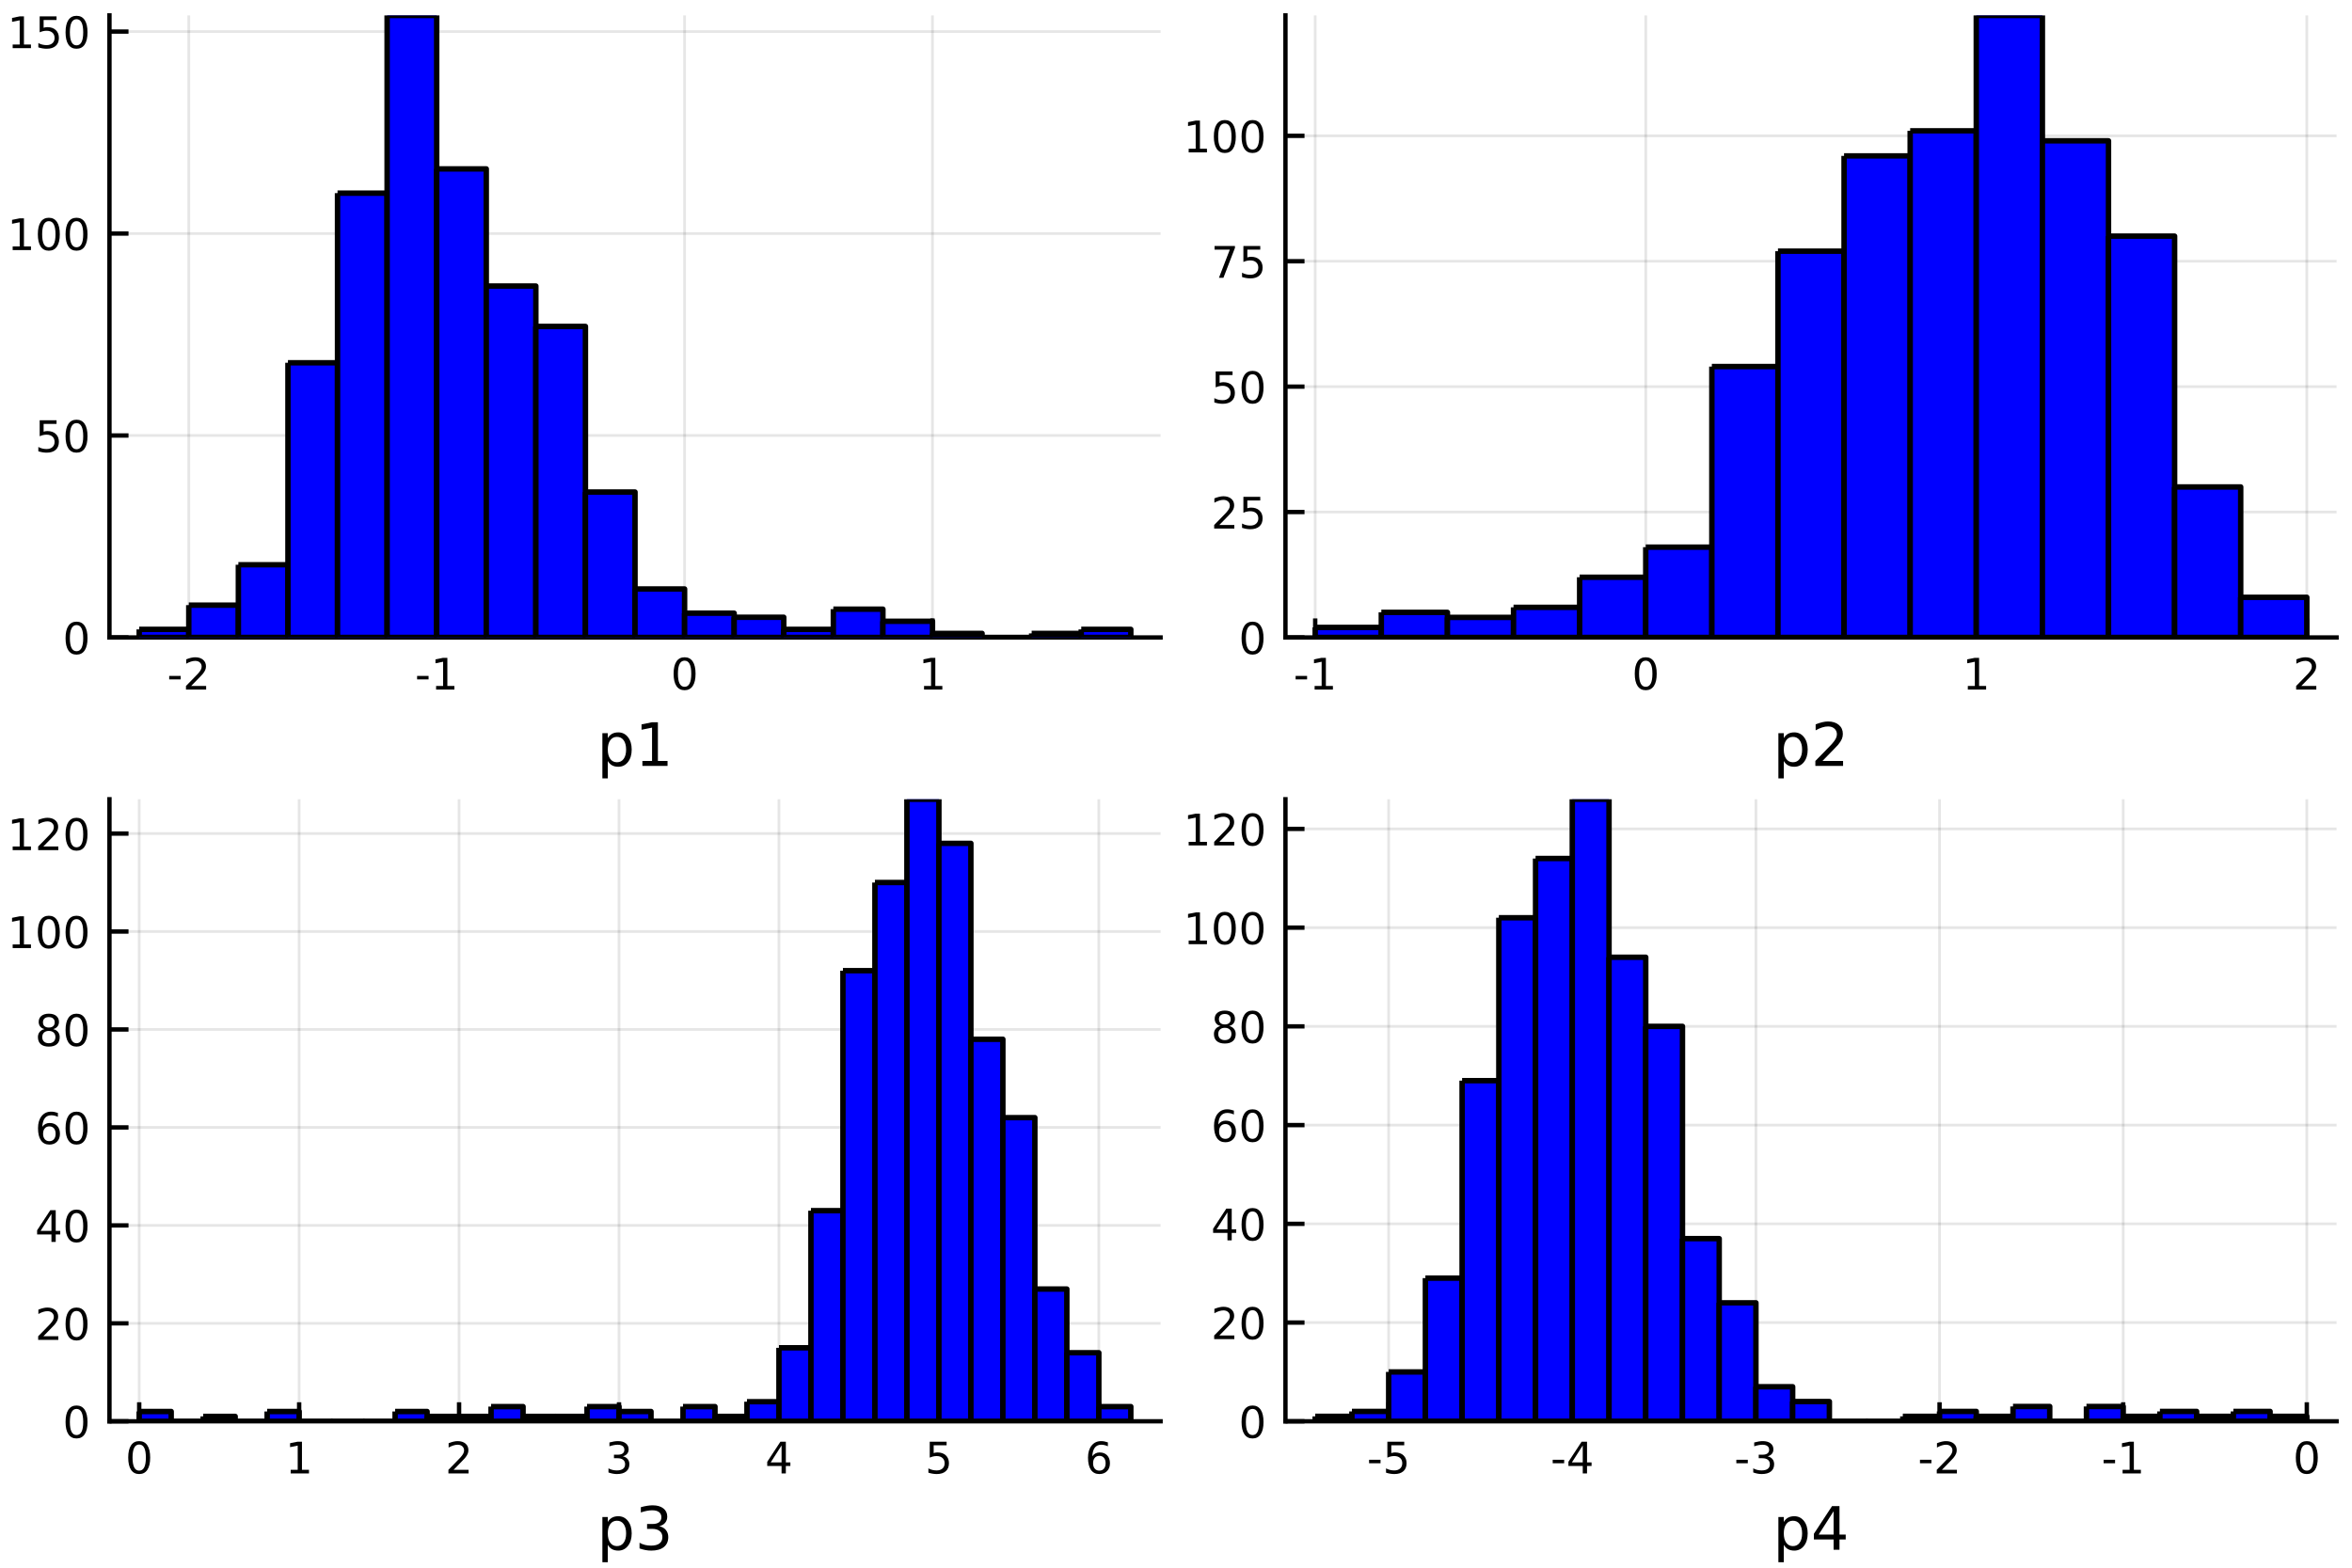 <?xml version="1.0" encoding="utf-8" standalone="no"?>
<!DOCTYPE svg PUBLIC "-//W3C//DTD SVG 1.1//EN"
  "http://www.w3.org/Graphics/SVG/1.1/DTD/svg11.dtd">
<!-- Created with matplotlib (http://matplotlib.org/) -->
<svg height="288pt" version="1.1" viewBox="0 0 432 288" width="432pt" xmlns="http://www.w3.org/2000/svg" xmlns:xlink="http://www.w3.org/1999/xlink">
 <defs>
  <style type="text/css">
*{stroke-linecap:butt;stroke-linejoin:round;}
  </style>
 </defs>
 <g id="figure_1">
  <g id="patch_1">
   <path d="M 0 288 
L 432 288 
L 432 0 
L 0 0 
z
" style="fill:#ffffff;"/>
  </g>
  <g id="axes_1">
   <g id="patch_2">
    <path d="M 20.105 117.105 
L 213.165 117.105 
L 213.165 2.835 
L 20.105 2.835 
z
" style="fill:#ffffff;"/>
   </g>
   <g id="matplotlib.axis_1">
    <g id="xtick_1">
     <g id="line2d_1">
      <path clip-path="url(#p1677f60768)" d="M 34.675 117.105 
L 34.675 2.835 
" style="fill:none;opacity:0.1;stroke:#000000;stroke-linecap:square;stroke-width:0.5;"/>
     </g>
     <g id="line2d_2">
      <defs>
       <path d="M 0 0 
L 0 -3.5 
" id="mbaf6261d30" style="stroke:#000000;stroke-width:0.8;"/>
      </defs>
      <g>
       <use style="stroke:#000000;stroke-width:0.8;" x="34.675" xlink:href="#mbaf6261d30" y="117.105"/>
      </g>
     </g>
     <g id="text_1">
      <!-- -2 -->
      <defs>
       <path d="M 4.891 31.391 
L 31.203 31.391 
L 31.203 23.391 
L 4.891 23.391 
z
" id="DejaVuSans-2d"/>
       <path d="M 19.188 8.297 
L 53.609 8.297 
L 53.609 0 
L 7.328 0 
L 7.328 8.297 
Q 12.938 14.109 22.625 23.891 
Q 32.328 33.688 34.812 36.531 
Q 39.547 41.844 41.422 45.531 
Q 43.312 49.219 43.312 52.781 
Q 43.312 58.594 39.234 62.25 
Q 35.156 65.922 28.609 65.922 
Q 23.969 65.922 18.812 64.312 
Q 13.672 62.703 7.812 59.422 
L 7.812 69.391 
Q 13.766 71.781 18.938 73 
Q 24.125 74.219 28.422 74.219 
Q 39.75 74.219 46.484 68.547 
Q 53.219 62.891 53.219 53.422 
Q 53.219 48.922 51.531 44.891 
Q 49.859 40.875 45.406 35.406 
Q 44.188 33.984 37.641 27.219 
Q 31.109 20.453 19.188 8.297 
" id="DejaVuSans-32"/>
      </defs>
      <g transform="translate(30.687 126.684)scale(0.08 -0.08)">
       <use xlink:href="#DejaVuSans-2d"/>
       <use x="36.084" xlink:href="#DejaVuSans-32"/>
      </g>
     </g>
    </g>
    <g id="xtick_2">
     <g id="line2d_3">
      <path clip-path="url(#p1677f60768)" d="M 80.208 117.105 
L 80.208 2.835 
" style="fill:none;opacity:0.1;stroke:#000000;stroke-linecap:square;stroke-width:0.5;"/>
     </g>
     <g id="line2d_4">
      <g>
       <use style="stroke:#000000;stroke-width:0.8;" x="80.208" xlink:href="#mbaf6261d30" y="117.105"/>
      </g>
     </g>
     <g id="text_2">
      <!-- -1 -->
      <defs>
       <path d="M 12.406 8.297 
L 28.516 8.297 
L 28.516 63.922 
L 10.984 60.406 
L 10.984 69.391 
L 28.422 72.906 
L 38.281 72.906 
L 38.281 8.297 
L 54.391 8.297 
L 54.391 0 
L 12.406 0 
z
" id="DejaVuSans-31"/>
      </defs>
      <g transform="translate(76.22 126.684)scale(0.08 -0.08)">
       <use xlink:href="#DejaVuSans-2d"/>
       <use x="36.084" xlink:href="#DejaVuSans-31"/>
      </g>
     </g>
    </g>
    <g id="xtick_3">
     <g id="line2d_5">
      <path clip-path="url(#p1677f60768)" d="M 125.742 117.105 
L 125.742 2.835 
" style="fill:none;opacity:0.1;stroke:#000000;stroke-linecap:square;stroke-width:0.5;"/>
     </g>
     <g id="line2d_6">
      <g>
       <use style="stroke:#000000;stroke-width:0.8;" x="125.742" xlink:href="#mbaf6261d30" y="117.105"/>
      </g>
     </g>
     <g id="text_3">
      <!-- 0 -->
      <defs>
       <path d="M 31.781 66.406 
Q 24.172 66.406 20.328 58.906 
Q 16.5 51.422 16.5 36.375 
Q 16.5 21.391 20.328 13.891 
Q 24.172 6.391 31.781 6.391 
Q 39.453 6.391 43.281 13.891 
Q 47.125 21.391 47.125 36.375 
Q 47.125 51.422 43.281 58.906 
Q 39.453 66.406 31.781 66.406 
M 31.781 74.219 
Q 44.047 74.219 50.516 64.516 
Q 56.984 54.828 56.984 36.375 
Q 56.984 17.969 50.516 8.266 
Q 44.047 -1.422 31.781 -1.422 
Q 19.531 -1.422 13.062 8.266 
Q 6.594 17.969 6.594 36.375 
Q 6.594 54.828 13.062 64.516 
Q 19.531 74.219 31.781 74.219 
" id="DejaVuSans-30"/>
      </defs>
      <g transform="translate(123.197 126.684)scale(0.08 -0.08)">
       <use xlink:href="#DejaVuSans-30"/>
      </g>
     </g>
    </g>
    <g id="xtick_4">
     <g id="line2d_7">
      <path clip-path="url(#p1677f60768)" d="M 171.275 117.105 
L 171.275 2.835 
" style="fill:none;opacity:0.1;stroke:#000000;stroke-linecap:square;stroke-width:0.5;"/>
     </g>
     <g id="line2d_8">
      <g>
       <use style="stroke:#000000;stroke-width:0.8;" x="171.275" xlink:href="#mbaf6261d30" y="117.105"/>
      </g>
     </g>
     <g id="text_4">
      <!-- 1 -->
      <g transform="translate(168.73 126.684)scale(0.08 -0.08)">
       <use xlink:href="#DejaVuSans-31"/>
      </g>
     </g>
    </g>
    <g id="text_5">
     <!-- p1 -->
     <defs>
      <path d="M 18.109 8.203 
L 18.109 -20.797 
L 9.078 -20.797 
L 9.078 54.688 
L 18.109 54.688 
L 18.109 46.391 
Q 20.953 51.266 25.266 53.625 
Q 29.594 56 35.594 56 
Q 45.562 56 51.781 48.094 
Q 58.016 40.188 58.016 27.297 
Q 58.016 14.406 51.781 6.484 
Q 45.562 -1.422 35.594 -1.422 
Q 29.594 -1.422 25.266 0.953 
Q 20.953 3.328 18.109 8.203 
M 48.688 27.297 
Q 48.688 37.203 44.609 42.844 
Q 40.531 48.484 33.406 48.484 
Q 26.266 48.484 22.188 42.844 
Q 18.109 37.203 18.109 27.297 
Q 18.109 17.391 22.188 11.75 
Q 26.266 6.109 33.406 6.109 
Q 40.531 6.109 44.609 11.75 
Q 48.688 17.391 48.688 27.297 
" id="DejaVuSans-70"/>
     </defs>
     <g transform="translate(109.644 140.706)scale(0.11 -0.11)">
      <use xlink:href="#DejaVuSans-70"/>
      <use x="63.477" xlink:href="#DejaVuSans-31"/>
     </g>
    </g>
   </g>
   <g id="matplotlib.axis_2">
    <g id="ytick_1">
     <g id="line2d_9">
      <path clip-path="url(#p1677f60768)" d="M 20.105 117.105 
L 213.165 117.105 
" style="fill:none;opacity:0.1;stroke:#000000;stroke-linecap:square;stroke-width:0.5;"/>
     </g>
     <g id="line2d_10">
      <defs>
       <path d="M 0 0 
L 3.5 0 
" id="m095a0443c2" style="stroke:#000000;stroke-width:0.8;"/>
      </defs>
      <g>
       <use style="stroke:#000000;stroke-width:0.8;" x="20.105" xlink:href="#m095a0443c2" y="117.105"/>
      </g>
     </g>
     <g id="text_6">
      <!-- 0 -->
      <g transform="translate(11.515 120.145)scale(0.08 -0.08)">
       <use xlink:href="#DejaVuSans-30"/>
      </g>
     </g>
    </g>
    <g id="ytick_2">
     <g id="line2d_11">
      <path clip-path="url(#p1677f60768)" d="M 20.105 80.004 
L 213.165 80.004 
" style="fill:none;opacity:0.1;stroke:#000000;stroke-linecap:square;stroke-width:0.5;"/>
     </g>
     <g id="line2d_12">
      <g>
       <use style="stroke:#000000;stroke-width:0.8;" x="20.105" xlink:href="#m095a0443c2" y="80.004"/>
      </g>
     </g>
     <g id="text_7">
      <!-- 50 -->
      <defs>
       <path d="M 10.797 72.906 
L 49.516 72.906 
L 49.516 64.594 
L 19.828 64.594 
L 19.828 46.734 
Q 21.969 47.469 24.109 47.828 
Q 26.266 48.188 28.422 48.188 
Q 40.625 48.188 47.75 41.5 
Q 54.891 34.812 54.891 23.391 
Q 54.891 11.625 47.562 5.094 
Q 40.234 -1.422 26.906 -1.422 
Q 22.312 -1.422 17.547 -0.641 
Q 12.797 0.141 7.719 1.703 
L 7.719 11.625 
Q 12.109 9.234 16.797 8.062 
Q 21.484 6.891 26.703 6.891 
Q 35.156 6.891 40.078 11.328 
Q 45.016 15.766 45.016 23.391 
Q 45.016 31 40.078 35.438 
Q 35.156 39.891 26.703 39.891 
Q 22.75 39.891 18.812 39.016 
Q 14.891 38.141 10.797 36.281 
z
" id="DejaVuSans-35"/>
      </defs>
      <g transform="translate(6.425 83.044)scale(0.08 -0.08)">
       <use xlink:href="#DejaVuSans-35"/>
       <use x="63.623" xlink:href="#DejaVuSans-30"/>
      </g>
     </g>
    </g>
    <g id="ytick_3">
     <g id="line2d_13">
      <path clip-path="url(#p1677f60768)" d="M 20.105 42.904 
L 213.165 42.904 
" style="fill:none;opacity:0.1;stroke:#000000;stroke-linecap:square;stroke-width:0.5;"/>
     </g>
     <g id="line2d_14">
      <g>
       <use style="stroke:#000000;stroke-width:0.8;" x="20.105" xlink:href="#m095a0443c2" y="42.904"/>
      </g>
     </g>
     <g id="text_8">
      <!-- 100 -->
      <g transform="translate(1.335 45.943)scale(0.08 -0.08)">
       <use xlink:href="#DejaVuSans-31"/>
       <use x="63.623" xlink:href="#DejaVuSans-30"/>
       <use x="127.246" xlink:href="#DejaVuSans-30"/>
      </g>
     </g>
    </g>
    <g id="ytick_4">
     <g id="line2d_15">
      <path clip-path="url(#p1677f60768)" d="M 20.105 5.803 
L 213.165 5.803 
" style="fill:none;opacity:0.1;stroke:#000000;stroke-linecap:square;stroke-width:0.5;"/>
     </g>
     <g id="line2d_16">
      <g>
       <use style="stroke:#000000;stroke-width:0.8;" x="20.105" xlink:href="#m095a0443c2" y="5.803"/>
      </g>
     </g>
     <g id="text_9">
      <!-- 150 -->
      <g transform="translate(1.335 8.842)scale(0.08 -0.08)">
       <use xlink:href="#DejaVuSans-31"/>
       <use x="63.623" xlink:href="#DejaVuSans-35"/>
       <use x="127.246" xlink:href="#DejaVuSans-30"/>
      </g>
     </g>
    </g>
   </g>
   <g id="patch_3">
    <path d="M 20.105 117.105 
L 20.105 2.835 
" style="fill:none;stroke:#000000;stroke-linecap:square;stroke-linejoin:miter;stroke-width:0.8;"/>
   </g>
   <g id="patch_4">
    <path d="M 20.105 117.105 
L 213.165 117.105 
" style="fill:none;stroke:#000000;stroke-linecap:square;stroke-linejoin:miter;stroke-width:0.8;"/>
   </g>
   <g id="patch_5">
    <path clip-path="url(#p1677f60768)" d="M 25.569 115.621 
L 25.569 117.105 
L 34.675 117.105 
L 34.675 115.621 
L 25.569 115.621 
" style="fill:#0000ff;stroke:#000000;stroke-linejoin:miter;"/>
   </g>
   <g id="patch_6">
    <path clip-path="url(#p1677f60768)" d="M 34.675 111.169 
L 34.675 117.105 
L 43.782 117.105 
L 43.782 111.169 
L 34.675 111.169 
" style="fill:#0000ff;stroke:#000000;stroke-linejoin:miter;"/>
   </g>
   <g id="patch_7">
    <path clip-path="url(#p1677f60768)" d="M 43.782 103.749 
L 43.782 117.105 
L 52.889 117.105 
L 52.889 103.749 
L 43.782 103.749 
" style="fill:#0000ff;stroke:#000000;stroke-linejoin:miter;"/>
   </g>
   <g id="patch_8">
    <path clip-path="url(#p1677f60768)" d="M 52.889 66.648 
L 52.889 117.105 
L 61.995 117.105 
L 61.995 66.648 
L 52.889 66.648 
" style="fill:#0000ff;stroke:#000000;stroke-linejoin:miter;"/>
   </g>
   <g id="patch_9">
    <path clip-path="url(#p1677f60768)" d="M 61.995 35.483 
L 61.995 117.105 
L 71.102 117.105 
L 71.102 35.483 
L 61.995 35.483 
" style="fill:#0000ff;stroke:#000000;stroke-linejoin:miter;"/>
   </g>
   <g id="patch_10">
    <path clip-path="url(#p1677f60768)" d="M 71.102 2.835 
L 71.102 117.105 
L 80.208 117.105 
L 80.208 2.835 
L 71.102 2.835 
" style="fill:#0000ff;stroke:#000000;stroke-linejoin:miter;"/>
   </g>
   <g id="patch_11">
    <path clip-path="url(#p1677f60768)" d="M 80.208 31.031 
L 80.208 117.105 
L 89.315 117.105 
L 89.315 31.031 
L 80.208 31.031 
" style="fill:#0000ff;stroke:#000000;stroke-linejoin:miter;"/>
   </g>
   <g id="patch_12">
    <path clip-path="url(#p1677f60768)" d="M 89.315 52.55 
L 89.315 117.105 
L 98.422 117.105 
L 98.422 52.55 
L 89.315 52.55 
" style="fill:#0000ff;stroke:#000000;stroke-linejoin:miter;"/>
   </g>
   <g id="patch_13">
    <path clip-path="url(#p1677f60768)" d="M 98.422 59.97 
L 98.422 117.105 
L 107.528 117.105 
L 107.528 59.97 
L 98.422 59.97 
" style="fill:#0000ff;stroke:#000000;stroke-linejoin:miter;"/>
   </g>
   <g id="patch_14">
    <path clip-path="url(#p1677f60768)" d="M 107.528 90.393 
L 107.528 117.105 
L 116.635 117.105 
L 116.635 90.393 
L 107.528 90.393 
" style="fill:#0000ff;stroke:#000000;stroke-linejoin:miter;"/>
   </g>
   <g id="patch_15">
    <path clip-path="url(#p1677f60768)" d="M 116.635 108.201 
L 116.635 117.105 
L 125.742 117.105 
L 125.742 108.201 
L 116.635 108.201 
" style="fill:#0000ff;stroke:#000000;stroke-linejoin:miter;"/>
   </g>
   <g id="patch_16">
    <path clip-path="url(#p1677f60768)" d="M 125.742 112.653 
L 125.742 117.105 
L 134.848 117.105 
L 134.848 112.653 
L 125.742 112.653 
" style="fill:#0000ff;stroke:#000000;stroke-linejoin:miter;"/>
   </g>
   <g id="patch_17">
    <path clip-path="url(#p1677f60768)" d="M 134.848 113.395 
L 134.848 117.105 
L 143.955 117.105 
L 143.955 113.395 
L 134.848 113.395 
" style="fill:#0000ff;stroke:#000000;stroke-linejoin:miter;"/>
   </g>
   <g id="patch_18">
    <path clip-path="url(#p1677f60768)" d="M 143.955 115.621 
L 143.955 117.105 
L 153.062 117.105 
L 153.062 115.621 
L 143.955 115.621 
" style="fill:#0000ff;stroke:#000000;stroke-linejoin:miter;"/>
   </g>
   <g id="patch_19">
    <path clip-path="url(#p1677f60768)" d="M 153.062 111.911 
L 153.062 117.105 
L 162.168 117.105 
L 162.168 111.911 
L 153.062 111.911 
" style="fill:#0000ff;stroke:#000000;stroke-linejoin:miter;"/>
   </g>
   <g id="patch_20">
    <path clip-path="url(#p1677f60768)" d="M 162.168 114.137 
L 162.168 117.105 
L 171.275 117.105 
L 171.275 114.137 
L 162.168 114.137 
" style="fill:#0000ff;stroke:#000000;stroke-linejoin:miter;"/>
   </g>
   <g id="patch_21">
    <path clip-path="url(#p1677f60768)" d="M 171.275 116.363 
L 171.275 117.105 
L 180.381 117.105 
L 180.381 116.363 
L 171.275 116.363 
" style="fill:#0000ff;stroke:#000000;stroke-linejoin:miter;"/>
   </g>
   <g id="patch_22">
    <path clip-path="url(#p1677f60768)" d="M 180.381 117.105 
L 180.381 117.105 
L 189.488 117.105 
L 189.488 117.105 
L 180.381 117.105 
" style="fill:#0000ff;stroke:#000000;stroke-linejoin:miter;"/>
   </g>
   <g id="patch_23">
    <path clip-path="url(#p1677f60768)" d="M 189.488 116.363 
L 189.488 117.105 
L 198.595 117.105 
L 198.595 116.363 
L 189.488 116.363 
" style="fill:#0000ff;stroke:#000000;stroke-linejoin:miter;"/>
   </g>
   <g id="patch_24">
    <path clip-path="url(#p1677f60768)" d="M 198.595 115.621 
L 198.595 117.105 
L 207.701 117.105 
L 207.701 115.621 
L 198.595 115.621 
" style="fill:#0000ff;stroke:#000000;stroke-linejoin:miter;"/>
   </g>
  </g>
  <g id="axes_2">
   <g id="patch_25">
    <path d="M 236.105 117.105 
L 429.165 117.105 
L 429.165 2.835 
L 236.105 2.835 
z
" style="fill:#ffffff;"/>
   </g>
   <g id="matplotlib.axis_3">
    <g id="xtick_5">
     <g id="line2d_17">
      <path clip-path="url(#p57f135ca08)" d="M 241.569 117.105 
L 241.569 2.835 
" style="fill:none;opacity:0.1;stroke:#000000;stroke-linecap:square;stroke-width:0.5;"/>
     </g>
     <g id="line2d_18">
      <g>
       <use style="stroke:#000000;stroke-width:0.8;" x="241.569" xlink:href="#mbaf6261d30" y="117.105"/>
      </g>
     </g>
     <g id="text_10">
      <!-- -1 -->
      <g transform="translate(237.581 126.684)scale(0.08 -0.08)">
       <use xlink:href="#DejaVuSans-2d"/>
       <use x="36.084" xlink:href="#DejaVuSans-31"/>
      </g>
     </g>
    </g>
    <g id="xtick_6">
     <g id="line2d_19">
      <path clip-path="url(#p57f135ca08)" d="M 302.28 117.105 
L 302.28 2.835 
" style="fill:none;opacity:0.1;stroke:#000000;stroke-linecap:square;stroke-width:0.5;"/>
     </g>
     <g id="line2d_20">
      <g>
       <use style="stroke:#000000;stroke-width:0.8;" x="302.28" xlink:href="#mbaf6261d30" y="117.105"/>
      </g>
     </g>
     <g id="text_11">
      <!-- 0 -->
      <g transform="translate(299.735 126.684)scale(0.08 -0.08)">
       <use xlink:href="#DejaVuSans-30"/>
      </g>
     </g>
    </g>
    <g id="xtick_7">
     <g id="line2d_21">
      <path clip-path="url(#p57f135ca08)" d="M 362.99 117.105 
L 362.99 2.835 
" style="fill:none;opacity:0.1;stroke:#000000;stroke-linecap:square;stroke-width:0.5;"/>
     </g>
     <g id="line2d_22">
      <g>
       <use style="stroke:#000000;stroke-width:0.8;" x="362.99" xlink:href="#mbaf6261d30" y="117.105"/>
      </g>
     </g>
     <g id="text_12">
      <!-- 1 -->
      <g transform="translate(360.445 126.684)scale(0.08 -0.08)">
       <use xlink:href="#DejaVuSans-31"/>
      </g>
     </g>
    </g>
    <g id="xtick_8">
     <g id="line2d_23">
      <path clip-path="url(#p57f135ca08)" d="M 423.701 117.105 
L 423.701 2.835 
" style="fill:none;opacity:0.1;stroke:#000000;stroke-linecap:square;stroke-width:0.5;"/>
     </g>
     <g id="line2d_24">
      <g>
       <use style="stroke:#000000;stroke-width:0.8;" x="423.701" xlink:href="#mbaf6261d30" y="117.105"/>
      </g>
     </g>
     <g id="text_13">
      <!-- 2 -->
      <g transform="translate(421.156 126.684)scale(0.08 -0.08)">
       <use xlink:href="#DejaVuSans-32"/>
      </g>
     </g>
    </g>
    <g id="text_14">
     <!-- p2 -->
     <g transform="translate(325.644 140.706)scale(0.11 -0.11)">
      <use xlink:href="#DejaVuSans-70"/>
      <use x="63.477" xlink:href="#DejaVuSans-32"/>
     </g>
    </g>
   </g>
   <g id="matplotlib.axis_4">
    <g id="ytick_5">
     <g id="line2d_25">
      <path clip-path="url(#p57f135ca08)" d="M 236.105 117.105 
L 429.165 117.105 
" style="fill:none;opacity:0.1;stroke:#000000;stroke-linecap:square;stroke-width:0.5;"/>
     </g>
     <g id="line2d_26">
      <g>
       <use style="stroke:#000000;stroke-width:0.8;" x="236.105" xlink:href="#m095a0443c2" y="117.105"/>
      </g>
     </g>
     <g id="text_15">
      <!-- 0 -->
      <g transform="translate(227.515 120.145)scale(0.08 -0.08)">
       <use xlink:href="#DejaVuSans-30"/>
      </g>
     </g>
    </g>
    <g id="ytick_6">
     <g id="line2d_27">
      <path clip-path="url(#p57f135ca08)" d="M 236.105 94.067 
L 429.165 94.067 
" style="fill:none;opacity:0.1;stroke:#000000;stroke-linecap:square;stroke-width:0.5;"/>
     </g>
     <g id="line2d_28">
      <g>
       <use style="stroke:#000000;stroke-width:0.8;" x="236.105" xlink:href="#m095a0443c2" y="94.067"/>
      </g>
     </g>
     <g id="text_16">
      <!-- 25 -->
      <g transform="translate(222.425 97.106)scale(0.08 -0.08)">
       <use xlink:href="#DejaVuSans-32"/>
       <use x="63.623" xlink:href="#DejaVuSans-35"/>
      </g>
     </g>
    </g>
    <g id="ytick_7">
     <g id="line2d_29">
      <path clip-path="url(#p57f135ca08)" d="M 236.105 71.028 
L 429.165 71.028 
" style="fill:none;opacity:0.1;stroke:#000000;stroke-linecap:square;stroke-width:0.5;"/>
     </g>
     <g id="line2d_30">
      <g>
       <use style="stroke:#000000;stroke-width:0.8;" x="236.105" xlink:href="#m095a0443c2" y="71.028"/>
      </g>
     </g>
     <g id="text_17">
      <!-- 50 -->
      <g transform="translate(222.425 74.068)scale(0.08 -0.08)">
       <use xlink:href="#DejaVuSans-35"/>
       <use x="63.623" xlink:href="#DejaVuSans-30"/>
      </g>
     </g>
    </g>
    <g id="ytick_8">
     <g id="line2d_31">
      <path clip-path="url(#p57f135ca08)" d="M 236.105 47.99 
L 429.165 47.99 
" style="fill:none;opacity:0.1;stroke:#000000;stroke-linecap:square;stroke-width:0.5;"/>
     </g>
     <g id="line2d_32">
      <g>
       <use style="stroke:#000000;stroke-width:0.8;" x="236.105" xlink:href="#m095a0443c2" y="47.99"/>
      </g>
     </g>
     <g id="text_18">
      <!-- 75 -->
      <defs>
       <path d="M 8.203 72.906 
L 55.078 72.906 
L 55.078 68.703 
L 28.609 0 
L 18.312 0 
L 43.219 64.594 
L 8.203 64.594 
z
" id="DejaVuSans-37"/>
      </defs>
      <g transform="translate(222.425 51.029)scale(0.08 -0.08)">
       <use xlink:href="#DejaVuSans-37"/>
       <use x="63.623" xlink:href="#DejaVuSans-35"/>
      </g>
     </g>
    </g>
    <g id="ytick_9">
     <g id="line2d_33">
      <path clip-path="url(#p57f135ca08)" d="M 236.105 24.952 
L 429.165 24.952 
" style="fill:none;opacity:0.1;stroke:#000000;stroke-linecap:square;stroke-width:0.5;"/>
     </g>
     <g id="line2d_34">
      <g>
       <use style="stroke:#000000;stroke-width:0.8;" x="236.105" xlink:href="#m095a0443c2" y="24.952"/>
      </g>
     </g>
     <g id="text_19">
      <!-- 100 -->
      <g transform="translate(217.335 27.991)scale(0.08 -0.08)">
       <use xlink:href="#DejaVuSans-31"/>
       <use x="63.623" xlink:href="#DejaVuSans-30"/>
       <use x="127.246" xlink:href="#DejaVuSans-30"/>
      </g>
     </g>
    </g>
   </g>
   <g id="patch_26">
    <path clip-path="url(#p57f135ca08)" d="M 241.569 115.262 
L 241.569 117.105 
L 253.711 117.105 
L 253.711 115.262 
L 241.569 115.262 
" style="fill:#0000ff;stroke:#000000;stroke-linejoin:miter;"/>
   </g>
   <g id="patch_27">
    <path clip-path="url(#p57f135ca08)" d="M 253.711 112.498 
L 253.711 117.105 
L 265.853 117.105 
L 265.853 112.498 
L 253.711 112.498 
" style="fill:#0000ff;stroke:#000000;stroke-linejoin:miter;"/>
   </g>
   <g id="patch_28">
    <path clip-path="url(#p57f135ca08)" d="M 265.853 113.419 
L 265.853 117.105 
L 277.995 117.105 
L 277.995 113.419 
L 265.853 113.419 
" style="fill:#0000ff;stroke:#000000;stroke-linejoin:miter;"/>
   </g>
   <g id="patch_29">
    <path clip-path="url(#p57f135ca08)" d="M 277.995 111.576 
L 277.995 117.105 
L 290.137 117.105 
L 290.137 111.576 
L 277.995 111.576 
" style="fill:#0000ff;stroke:#000000;stroke-linejoin:miter;"/>
   </g>
   <g id="patch_30">
    <path clip-path="url(#p57f135ca08)" d="M 290.137 106.047 
L 290.137 117.105 
L 302.28 117.105 
L 302.28 106.047 
L 290.137 106.047 
" style="fill:#0000ff;stroke:#000000;stroke-linejoin:miter;"/>
   </g>
   <g id="patch_31">
    <path clip-path="url(#p57f135ca08)" d="M 302.28 100.518 
L 302.28 117.105 
L 314.422 117.105 
L 314.422 100.518 
L 302.28 100.518 
" style="fill:#0000ff;stroke:#000000;stroke-linejoin:miter;"/>
   </g>
   <g id="patch_32">
    <path clip-path="url(#p57f135ca08)" d="M 314.422 67.342 
L 314.422 117.105 
L 326.564 117.105 
L 326.564 67.342 
L 314.422 67.342 
" style="fill:#0000ff;stroke:#000000;stroke-linejoin:miter;"/>
   </g>
   <g id="patch_33">
    <path clip-path="url(#p57f135ca08)" d="M 326.564 46.147 
L 326.564 117.105 
L 338.706 117.105 
L 338.706 46.147 
L 326.564 46.147 
" style="fill:#0000ff;stroke:#000000;stroke-linejoin:miter;"/>
   </g>
   <g id="patch_34">
    <path clip-path="url(#p57f135ca08)" d="M 338.706 28.638 
L 338.706 117.105 
L 350.848 117.105 
L 350.848 28.638 
L 338.706 28.638 
" style="fill:#0000ff;stroke:#000000;stroke-linejoin:miter;"/>
   </g>
   <g id="patch_35">
    <path clip-path="url(#p57f135ca08)" d="M 350.848 24.03 
L 350.848 117.105 
L 362.99 117.105 
L 362.99 24.03 
L 350.848 24.03 
" style="fill:#0000ff;stroke:#000000;stroke-linejoin:miter;"/>
   </g>
   <g id="patch_36">
    <path clip-path="url(#p57f135ca08)" d="M 362.99 2.835 
L 362.99 117.105 
L 375.133 117.105 
L 375.133 2.835 
L 362.99 2.835 
" style="fill:#0000ff;stroke:#000000;stroke-linejoin:miter;"/>
   </g>
   <g id="patch_37">
    <path clip-path="url(#p57f135ca08)" d="M 375.133 25.873 
L 375.133 117.105 
L 387.275 117.105 
L 387.275 25.873 
L 375.133 25.873 
" style="fill:#0000ff;stroke:#000000;stroke-linejoin:miter;"/>
   </g>
   <g id="patch_38">
    <path clip-path="url(#p57f135ca08)" d="M 387.275 43.382 
L 387.275 117.105 
L 399.417 117.105 
L 399.417 43.382 
L 387.275 43.382 
" style="fill:#0000ff;stroke:#000000;stroke-linejoin:miter;"/>
   </g>
   <g id="patch_39">
    <path clip-path="url(#p57f135ca08)" d="M 399.417 89.459 
L 399.417 117.105 
L 411.559 117.105 
L 411.559 89.459 
L 399.417 89.459 
" style="fill:#0000ff;stroke:#000000;stroke-linejoin:miter;"/>
   </g>
   <g id="patch_40">
    <path clip-path="url(#p57f135ca08)" d="M 411.559 109.733 
L 411.559 117.105 
L 423.701 117.105 
L 423.701 109.733 
L 411.559 109.733 
" style="fill:#0000ff;stroke:#000000;stroke-linejoin:miter;"/>
   </g>
   <g id="patch_41">
    <path d="M 236.105 117.105 
L 236.105 2.835 
" style="fill:none;stroke:#000000;stroke-linecap:square;stroke-linejoin:miter;stroke-width:0.8;"/>
   </g>
   <g id="patch_42">
    <path d="M 236.105 117.105 
L 429.165 117.105 
" style="fill:none;stroke:#000000;stroke-linecap:square;stroke-linejoin:miter;stroke-width:0.8;"/>
   </g>
  </g>
  <g id="axes_3">
   <g id="patch_43">
    <path d="M 20.105 261.105 
L 213.165 261.105 
L 213.165 146.835 
L 20.105 146.835 
z
" style="fill:#ffffff;"/>
   </g>
   <g id="matplotlib.axis_5">
    <g id="xtick_9">
     <g id="line2d_35">
      <path clip-path="url(#p69b27d373f)" d="M 25.569 261.105 
L 25.569 146.835 
" style="fill:none;opacity:0.1;stroke:#000000;stroke-linecap:square;stroke-width:0.5;"/>
     </g>
     <g id="line2d_36">
      <g>
       <use style="stroke:#000000;stroke-width:0.8;" x="25.569" xlink:href="#mbaf6261d30" y="261.105"/>
      </g>
     </g>
     <g id="text_20">
      <!-- 0 -->
      <g transform="translate(23.024 270.684)scale(0.08 -0.08)">
       <use xlink:href="#DejaVuSans-30"/>
      </g>
     </g>
    </g>
    <g id="xtick_10">
     <g id="line2d_37">
      <path clip-path="url(#p69b27d373f)" d="M 54.945 261.105 
L 54.945 146.835 
" style="fill:none;opacity:0.1;stroke:#000000;stroke-linecap:square;stroke-width:0.5;"/>
     </g>
     <g id="line2d_38">
      <g>
       <use style="stroke:#000000;stroke-width:0.8;" x="54.945" xlink:href="#mbaf6261d30" y="261.105"/>
      </g>
     </g>
     <g id="text_21">
      <!-- 1 -->
      <g transform="translate(52.4 270.684)scale(0.08 -0.08)">
       <use xlink:href="#DejaVuSans-31"/>
      </g>
     </g>
    </g>
    <g id="xtick_11">
     <g id="line2d_39">
      <path clip-path="url(#p69b27d373f)" d="M 84.321 261.105 
L 84.321 146.835 
" style="fill:none;opacity:0.1;stroke:#000000;stroke-linecap:square;stroke-width:0.5;"/>
     </g>
     <g id="line2d_40">
      <g>
       <use style="stroke:#000000;stroke-width:0.8;" x="84.321" xlink:href="#mbaf6261d30" y="261.105"/>
      </g>
     </g>
     <g id="text_22">
      <!-- 2 -->
      <g transform="translate(81.776 270.684)scale(0.08 -0.08)">
       <use xlink:href="#DejaVuSans-32"/>
      </g>
     </g>
    </g>
    <g id="xtick_12">
     <g id="line2d_41">
      <path clip-path="url(#p69b27d373f)" d="M 113.697 261.105 
L 113.697 146.835 
" style="fill:none;opacity:0.1;stroke:#000000;stroke-linecap:square;stroke-width:0.5;"/>
     </g>
     <g id="line2d_42">
      <g>
       <use style="stroke:#000000;stroke-width:0.8;" x="113.697" xlink:href="#mbaf6261d30" y="261.105"/>
      </g>
     </g>
     <g id="text_23">
      <!-- 3 -->
      <defs>
       <path d="M 40.578 39.312 
Q 47.656 37.797 51.625 33 
Q 55.609 28.219 55.609 21.188 
Q 55.609 10.406 48.188 4.484 
Q 40.766 -1.422 27.094 -1.422 
Q 22.516 -1.422 17.656 -0.516 
Q 12.797 0.391 7.625 2.203 
L 7.625 11.719 
Q 11.719 9.328 16.594 8.109 
Q 21.484 6.891 26.812 6.891 
Q 36.078 6.891 40.938 10.547 
Q 45.797 14.203 45.797 21.188 
Q 45.797 27.641 41.281 31.266 
Q 36.766 34.906 28.719 34.906 
L 20.219 34.906 
L 20.219 43.016 
L 29.109 43.016 
Q 36.375 43.016 40.234 45.922 
Q 44.094 48.828 44.094 54.297 
Q 44.094 59.906 40.109 62.906 
Q 36.141 65.922 28.719 65.922 
Q 24.656 65.922 20.016 65.031 
Q 15.375 64.156 9.812 62.312 
L 9.812 71.094 
Q 15.438 72.656 20.344 73.438 
Q 25.25 74.219 29.594 74.219 
Q 40.828 74.219 47.359 69.109 
Q 53.906 64.016 53.906 55.328 
Q 53.906 49.266 50.438 45.094 
Q 46.969 40.922 40.578 39.312 
" id="DejaVuSans-33"/>
      </defs>
      <g transform="translate(111.152 270.684)scale(0.08 -0.08)">
       <use xlink:href="#DejaVuSans-33"/>
      </g>
     </g>
    </g>
    <g id="xtick_13">
     <g id="line2d_43">
      <path clip-path="url(#p69b27d373f)" d="M 143.074 261.105 
L 143.074 146.835 
" style="fill:none;opacity:0.1;stroke:#000000;stroke-linecap:square;stroke-width:0.5;"/>
     </g>
     <g id="line2d_44">
      <g>
       <use style="stroke:#000000;stroke-width:0.8;" x="143.074" xlink:href="#mbaf6261d30" y="261.105"/>
      </g>
     </g>
     <g id="text_24">
      <!-- 4 -->
      <defs>
       <path d="M 37.797 64.312 
L 12.891 25.391 
L 37.797 25.391 
z
M 35.203 72.906 
L 47.609 72.906 
L 47.609 25.391 
L 58.016 25.391 
L 58.016 17.188 
L 47.609 17.188 
L 47.609 0 
L 37.797 0 
L 37.797 17.188 
L 4.891 17.188 
L 4.891 26.703 
z
" id="DejaVuSans-34"/>
      </defs>
      <g transform="translate(140.529 270.684)scale(0.08 -0.08)">
       <use xlink:href="#DejaVuSans-34"/>
      </g>
     </g>
    </g>
    <g id="xtick_14">
     <g id="line2d_45">
      <path clip-path="url(#p69b27d373f)" d="M 172.45 261.105 
L 172.45 146.835 
" style="fill:none;opacity:0.1;stroke:#000000;stroke-linecap:square;stroke-width:0.5;"/>
     </g>
     <g id="line2d_46">
      <g>
       <use style="stroke:#000000;stroke-width:0.8;" x="172.45" xlink:href="#mbaf6261d30" y="261.105"/>
      </g>
     </g>
     <g id="text_25">
      <!-- 5 -->
      <g transform="translate(169.905 270.684)scale(0.08 -0.08)">
       <use xlink:href="#DejaVuSans-35"/>
      </g>
     </g>
    </g>
    <g id="xtick_15">
     <g id="line2d_47">
      <path clip-path="url(#p69b27d373f)" d="M 201.826 261.105 
L 201.826 146.835 
" style="fill:none;opacity:0.1;stroke:#000000;stroke-linecap:square;stroke-width:0.5;"/>
     </g>
     <g id="line2d_48">
      <g>
       <use style="stroke:#000000;stroke-width:0.8;" x="201.826" xlink:href="#mbaf6261d30" y="261.105"/>
      </g>
     </g>
     <g id="text_26">
      <!-- 6 -->
      <defs>
       <path d="M 33.016 40.375 
Q 26.375 40.375 22.484 35.828 
Q 18.609 31.297 18.609 23.391 
Q 18.609 15.531 22.484 10.953 
Q 26.375 6.391 33.016 6.391 
Q 39.656 6.391 43.531 10.953 
Q 47.406 15.531 47.406 23.391 
Q 47.406 31.297 43.531 35.828 
Q 39.656 40.375 33.016 40.375 
M 52.594 71.297 
L 52.594 62.312 
Q 48.875 64.062 45.094 64.984 
Q 41.312 65.922 37.594 65.922 
Q 27.828 65.922 22.672 59.328 
Q 17.531 52.734 16.797 39.406 
Q 19.672 43.656 24.016 45.922 
Q 28.375 48.188 33.594 48.188 
Q 44.578 48.188 50.953 41.516 
Q 57.328 34.859 57.328 23.391 
Q 57.328 12.156 50.688 5.359 
Q 44.047 -1.422 33.016 -1.422 
Q 20.359 -1.422 13.672 8.266 
Q 6.984 17.969 6.984 36.375 
Q 6.984 53.656 15.188 63.938 
Q 23.391 74.219 37.203 74.219 
Q 40.922 74.219 44.703 73.484 
Q 48.484 72.75 52.594 71.297 
" id="DejaVuSans-36"/>
      </defs>
      <g transform="translate(199.281 270.684)scale(0.08 -0.08)">
       <use xlink:href="#DejaVuSans-36"/>
      </g>
     </g>
    </g>
    <g id="text_27">
     <!-- p3 -->
     <g transform="translate(109.644 284.706)scale(0.11 -0.11)">
      <use xlink:href="#DejaVuSans-70"/>
      <use x="63.477" xlink:href="#DejaVuSans-33"/>
     </g>
    </g>
   </g>
   <g id="matplotlib.axis_6">
    <g id="ytick_10">
     <g id="line2d_49">
      <path clip-path="url(#p69b27d373f)" d="M 20.105 261.105 
L 213.165 261.105 
" style="fill:none;opacity:0.1;stroke:#000000;stroke-linecap:square;stroke-width:0.5;"/>
     </g>
     <g id="line2d_50">
      <g>
       <use style="stroke:#000000;stroke-width:0.8;" x="20.105" xlink:href="#m095a0443c2" y="261.105"/>
      </g>
     </g>
     <g id="text_28">
      <!-- 0 -->
      <g transform="translate(11.515 264.145)scale(0.08 -0.08)">
       <use xlink:href="#DejaVuSans-30"/>
      </g>
     </g>
    </g>
    <g id="ytick_11">
     <g id="line2d_51">
      <path clip-path="url(#p69b27d373f)" d="M 20.105 243.11 
L 213.165 243.11 
" style="fill:none;opacity:0.1;stroke:#000000;stroke-linecap:square;stroke-width:0.5;"/>
     </g>
     <g id="line2d_52">
      <g>
       <use style="stroke:#000000;stroke-width:0.8;" x="20.105" xlink:href="#m095a0443c2" y="243.11"/>
      </g>
     </g>
     <g id="text_29">
      <!-- 20 -->
      <g transform="translate(6.425 246.149)scale(0.08 -0.08)">
       <use xlink:href="#DejaVuSans-32"/>
       <use x="63.623" xlink:href="#DejaVuSans-30"/>
      </g>
     </g>
    </g>
    <g id="ytick_12">
     <g id="line2d_53">
      <path clip-path="url(#p69b27d373f)" d="M 20.105 225.115 
L 213.165 225.115 
" style="fill:none;opacity:0.1;stroke:#000000;stroke-linecap:square;stroke-width:0.5;"/>
     </g>
     <g id="line2d_54">
      <g>
       <use style="stroke:#000000;stroke-width:0.8;" x="20.105" xlink:href="#m095a0443c2" y="225.115"/>
      </g>
     </g>
     <g id="text_30">
      <!-- 40 -->
      <g transform="translate(6.425 228.154)scale(0.08 -0.08)">
       <use xlink:href="#DejaVuSans-34"/>
       <use x="63.623" xlink:href="#DejaVuSans-30"/>
      </g>
     </g>
    </g>
    <g id="ytick_13">
     <g id="line2d_55">
      <path clip-path="url(#p69b27d373f)" d="M 20.105 207.119 
L 213.165 207.119 
" style="fill:none;opacity:0.1;stroke:#000000;stroke-linecap:square;stroke-width:0.5;"/>
     </g>
     <g id="line2d_56">
      <g>
       <use style="stroke:#000000;stroke-width:0.8;" x="20.105" xlink:href="#m095a0443c2" y="207.119"/>
      </g>
     </g>
     <g id="text_31">
      <!-- 60 -->
      <g transform="translate(6.425 210.159)scale(0.08 -0.08)">
       <use xlink:href="#DejaVuSans-36"/>
       <use x="63.623" xlink:href="#DejaVuSans-30"/>
      </g>
     </g>
    </g>
    <g id="ytick_14">
     <g id="line2d_57">
      <path clip-path="url(#p69b27d373f)" d="M 20.105 189.124 
L 213.165 189.124 
" style="fill:none;opacity:0.1;stroke:#000000;stroke-linecap:square;stroke-width:0.5;"/>
     </g>
     <g id="line2d_58">
      <g>
       <use style="stroke:#000000;stroke-width:0.8;" x="20.105" xlink:href="#m095a0443c2" y="189.124"/>
      </g>
     </g>
     <g id="text_32">
      <!-- 80 -->
      <defs>
       <path d="M 31.781 34.625 
Q 24.75 34.625 20.719 30.859 
Q 16.703 27.094 16.703 20.516 
Q 16.703 13.922 20.719 10.156 
Q 24.75 6.391 31.781 6.391 
Q 38.812 6.391 42.859 10.172 
Q 46.922 13.969 46.922 20.516 
Q 46.922 27.094 42.891 30.859 
Q 38.875 34.625 31.781 34.625 
M 21.922 38.812 
Q 15.578 40.375 12.031 44.719 
Q 8.5 49.078 8.5 55.328 
Q 8.5 64.062 14.719 69.141 
Q 20.953 74.219 31.781 74.219 
Q 42.672 74.219 48.875 69.141 
Q 55.078 64.062 55.078 55.328 
Q 55.078 49.078 51.531 44.719 
Q 48 40.375 41.703 38.812 
Q 48.828 37.156 52.797 32.312 
Q 56.781 27.484 56.781 20.516 
Q 56.781 9.906 50.312 4.234 
Q 43.844 -1.422 31.781 -1.422 
Q 19.734 -1.422 13.25 4.234 
Q 6.781 9.906 6.781 20.516 
Q 6.781 27.484 10.781 32.312 
Q 14.797 37.156 21.922 38.812 
M 18.312 54.391 
Q 18.312 48.734 21.844 45.562 
Q 25.391 42.391 31.781 42.391 
Q 38.141 42.391 41.719 45.562 
Q 45.312 48.734 45.312 54.391 
Q 45.312 60.062 41.719 63.234 
Q 38.141 66.406 31.781 66.406 
Q 25.391 66.406 21.844 63.234 
Q 18.312 60.062 18.312 54.391 
" id="DejaVuSans-38"/>
      </defs>
      <g transform="translate(6.425 192.163)scale(0.08 -0.08)">
       <use xlink:href="#DejaVuSans-38"/>
       <use x="63.623" xlink:href="#DejaVuSans-30"/>
      </g>
     </g>
    </g>
    <g id="ytick_15">
     <g id="line2d_59">
      <path clip-path="url(#p69b27d373f)" d="M 20.105 171.128 
L 213.165 171.128 
" style="fill:none;opacity:0.1;stroke:#000000;stroke-linecap:square;stroke-width:0.5;"/>
     </g>
     <g id="line2d_60">
      <g>
       <use style="stroke:#000000;stroke-width:0.8;" x="20.105" xlink:href="#m095a0443c2" y="171.128"/>
      </g>
     </g>
     <g id="text_33">
      <!-- 100 -->
      <g transform="translate(1.335 174.168)scale(0.08 -0.08)">
       <use xlink:href="#DejaVuSans-31"/>
       <use x="63.623" xlink:href="#DejaVuSans-30"/>
       <use x="127.246" xlink:href="#DejaVuSans-30"/>
      </g>
     </g>
    </g>
    <g id="ytick_16">
     <g id="line2d_61">
      <path clip-path="url(#p69b27d373f)" d="M 20.105 153.133 
L 213.165 153.133 
" style="fill:none;opacity:0.1;stroke:#000000;stroke-linecap:square;stroke-width:0.5;"/>
     </g>
     <g id="line2d_62">
      <g>
       <use style="stroke:#000000;stroke-width:0.8;" x="20.105" xlink:href="#m095a0443c2" y="153.133"/>
      </g>
     </g>
     <g id="text_34">
      <!-- 120 -->
      <g transform="translate(1.335 156.172)scale(0.08 -0.08)">
       <use xlink:href="#DejaVuSans-31"/>
       <use x="63.623" xlink:href="#DejaVuSans-32"/>
       <use x="127.246" xlink:href="#DejaVuSans-30"/>
      </g>
     </g>
    </g>
   </g>
   <g id="patch_44">
    <path d="M 20.105 261.105 
L 20.105 146.835 
" style="fill:none;stroke:#000000;stroke-linecap:square;stroke-linejoin:miter;stroke-width:0.8;"/>
   </g>
   <g id="patch_45">
    <path d="M 20.105 261.105 
L 213.165 261.105 
" style="fill:none;stroke:#000000;stroke-linecap:square;stroke-linejoin:miter;stroke-width:0.8;"/>
   </g>
   <g id="patch_46">
    <path clip-path="url(#p69b27d373f)" d="M 25.569 259.306 
L 25.569 261.105 
L 31.444 261.105 
L 31.444 259.306 
L 25.569 259.306 
" style="fill:#0000ff;stroke:#000000;stroke-linejoin:miter;"/>
   </g>
   <g id="patch_47">
    <path clip-path="url(#p69b27d373f)" d="M 31.444 261.105 
L 31.444 261.105 
L 37.319 261.105 
L 37.319 261.105 
L 31.444 261.105 
" style="fill:#0000ff;stroke:#000000;stroke-linejoin:miter;"/>
   </g>
   <g id="patch_48">
    <path clip-path="url(#p69b27d373f)" d="M 37.319 260.206 
L 37.319 261.105 
L 43.194 261.105 
L 43.194 260.206 
L 37.319 260.206 
" style="fill:#0000ff;stroke:#000000;stroke-linejoin:miter;"/>
   </g>
   <g id="patch_49">
    <path clip-path="url(#p69b27d373f)" d="M 43.194 261.105 
L 43.194 261.105 
L 49.07 261.105 
L 49.07 261.105 
L 43.194 261.105 
" style="fill:#0000ff;stroke:#000000;stroke-linejoin:miter;"/>
   </g>
   <g id="patch_50">
    <path clip-path="url(#p69b27d373f)" d="M 49.07 259.306 
L 49.07 261.105 
L 54.945 261.105 
L 54.945 259.306 
L 49.07 259.306 
" style="fill:#0000ff;stroke:#000000;stroke-linejoin:miter;"/>
   </g>
   <g id="patch_51">
    <path clip-path="url(#p69b27d373f)" d="M 54.945 261.105 
L 54.945 261.105 
L 60.82 261.105 
L 60.82 261.105 
L 54.945 261.105 
" style="fill:#0000ff;stroke:#000000;stroke-linejoin:miter;"/>
   </g>
   <g id="patch_52">
    <path clip-path="url(#p69b27d373f)" d="M 60.82 261.105 
L 60.82 261.105 
L 66.695 261.105 
L 66.695 261.105 
L 60.82 261.105 
" style="fill:#0000ff;stroke:#000000;stroke-linejoin:miter;"/>
   </g>
   <g id="patch_53">
    <path clip-path="url(#p69b27d373f)" d="M 66.695 261.105 
L 66.695 261.105 
L 72.571 261.105 
L 72.571 261.105 
L 66.695 261.105 
" style="fill:#0000ff;stroke:#000000;stroke-linejoin:miter;"/>
   </g>
   <g id="patch_54">
    <path clip-path="url(#p69b27d373f)" d="M 72.571 259.306 
L 72.571 261.105 
L 78.446 261.105 
L 78.446 259.306 
L 72.571 259.306 
" style="fill:#0000ff;stroke:#000000;stroke-linejoin:miter;"/>
   </g>
   <g id="patch_55">
    <path clip-path="url(#p69b27d373f)" d="M 78.446 260.206 
L 78.446 261.105 
L 84.321 261.105 
L 84.321 260.206 
L 78.446 260.206 
" style="fill:#0000ff;stroke:#000000;stroke-linejoin:miter;"/>
   </g>
   <g id="patch_56">
    <path clip-path="url(#p69b27d373f)" d="M 84.321 260.206 
L 84.321 261.105 
L 90.196 261.105 
L 90.196 260.206 
L 84.321 260.206 
" style="fill:#0000ff;stroke:#000000;stroke-linejoin:miter;"/>
   </g>
   <g id="patch_57">
    <path clip-path="url(#p69b27d373f)" d="M 90.196 258.406 
L 90.196 261.105 
L 96.072 261.105 
L 96.072 258.406 
L 90.196 258.406 
" style="fill:#0000ff;stroke:#000000;stroke-linejoin:miter;"/>
   </g>
   <g id="patch_58">
    <path clip-path="url(#p69b27d373f)" d="M 96.072 260.206 
L 96.072 261.105 
L 101.947 261.105 
L 101.947 260.206 
L 96.072 260.206 
" style="fill:#0000ff;stroke:#000000;stroke-linejoin:miter;"/>
   </g>
   <g id="patch_59">
    <path clip-path="url(#p69b27d373f)" d="M 101.947 260.206 
L 101.947 261.105 
L 107.822 261.105 
L 107.822 260.206 
L 101.947 260.206 
" style="fill:#0000ff;stroke:#000000;stroke-linejoin:miter;"/>
   </g>
   <g id="patch_60">
    <path clip-path="url(#p69b27d373f)" d="M 107.822 258.406 
L 107.822 261.105 
L 113.697 261.105 
L 113.697 258.406 
L 107.822 258.406 
" style="fill:#0000ff;stroke:#000000;stroke-linejoin:miter;"/>
   </g>
   <g id="patch_61">
    <path clip-path="url(#p69b27d373f)" d="M 113.697 259.306 
L 113.697 261.105 
L 119.573 261.105 
L 119.573 259.306 
L 113.697 259.306 
" style="fill:#0000ff;stroke:#000000;stroke-linejoin:miter;"/>
   </g>
   <g id="patch_62">
    <path clip-path="url(#p69b27d373f)" d="M 119.573 261.105 
L 119.573 261.105 
L 125.448 261.105 
L 125.448 261.105 
L 119.573 261.105 
" style="fill:#0000ff;stroke:#000000;stroke-linejoin:miter;"/>
   </g>
   <g id="patch_63">
    <path clip-path="url(#p69b27d373f)" d="M 125.448 258.406 
L 125.448 261.105 
L 131.323 261.105 
L 131.323 258.406 
L 125.448 258.406 
" style="fill:#0000ff;stroke:#000000;stroke-linejoin:miter;"/>
   </g>
   <g id="patch_64">
    <path clip-path="url(#p69b27d373f)" d="M 131.323 260.206 
L 131.323 261.105 
L 137.198 261.105 
L 137.198 260.206 
L 131.323 260.206 
" style="fill:#0000ff;stroke:#000000;stroke-linejoin:miter;"/>
   </g>
   <g id="patch_65">
    <path clip-path="url(#p69b27d373f)" d="M 137.198 257.506 
L 137.198 261.105 
L 143.074 261.105 
L 143.074 257.506 
L 137.198 257.506 
" style="fill:#0000ff;stroke:#000000;stroke-linejoin:miter;"/>
   </g>
   <g id="patch_66">
    <path clip-path="url(#p69b27d373f)" d="M 143.074 247.609 
L 143.074 261.105 
L 148.949 261.105 
L 148.949 247.609 
L 143.074 247.609 
" style="fill:#0000ff;stroke:#000000;stroke-linejoin:miter;"/>
   </g>
   <g id="patch_67">
    <path clip-path="url(#p69b27d373f)" d="M 148.949 222.415 
L 148.949 261.105 
L 154.824 261.105 
L 154.824 222.415 
L 148.949 222.415 
" style="fill:#0000ff;stroke:#000000;stroke-linejoin:miter;"/>
   </g>
   <g id="patch_68">
    <path clip-path="url(#p69b27d373f)" d="M 154.824 178.327 
L 154.824 261.105 
L 160.699 261.105 
L 160.699 178.327 
L 154.824 178.327 
" style="fill:#0000ff;stroke:#000000;stroke-linejoin:miter;"/>
   </g>
   <g id="patch_69">
    <path clip-path="url(#p69b27d373f)" d="M 160.699 162.131 
L 160.699 261.105 
L 166.575 261.105 
L 166.575 162.131 
L 160.699 162.131 
" style="fill:#0000ff;stroke:#000000;stroke-linejoin:miter;"/>
   </g>
   <g id="patch_70">
    <path clip-path="url(#p69b27d373f)" d="M 166.575 146.835 
L 166.575 261.105 
L 172.45 261.105 
L 172.45 146.835 
L 166.575 146.835 
" style="fill:#0000ff;stroke:#000000;stroke-linejoin:miter;"/>
   </g>
   <g id="patch_71">
    <path clip-path="url(#p69b27d373f)" d="M 172.45 154.933 
L 172.45 261.105 
L 178.325 261.105 
L 178.325 154.933 
L 172.45 154.933 
" style="fill:#0000ff;stroke:#000000;stroke-linejoin:miter;"/>
   </g>
   <g id="patch_72">
    <path clip-path="url(#p69b27d373f)" d="M 178.325 190.923 
L 178.325 261.105 
L 184.2 261.105 
L 184.2 190.923 
L 178.325 190.923 
" style="fill:#0000ff;stroke:#000000;stroke-linejoin:miter;"/>
   </g>
   <g id="patch_73">
    <path clip-path="url(#p69b27d373f)" d="M 184.2 205.32 
L 184.2 261.105 
L 190.076 261.105 
L 190.076 205.32 
L 184.2 205.32 
" style="fill:#0000ff;stroke:#000000;stroke-linejoin:miter;"/>
   </g>
   <g id="patch_74">
    <path clip-path="url(#p69b27d373f)" d="M 190.076 236.812 
L 190.076 261.105 
L 195.951 261.105 
L 195.951 236.812 
L 190.076 236.812 
" style="fill:#0000ff;stroke:#000000;stroke-linejoin:miter;"/>
   </g>
   <g id="patch_75">
    <path clip-path="url(#p69b27d373f)" d="M 195.951 248.509 
L 195.951 261.105 
L 201.826 261.105 
L 201.826 248.509 
L 195.951 248.509 
" style="fill:#0000ff;stroke:#000000;stroke-linejoin:miter;"/>
   </g>
   <g id="patch_76">
    <path clip-path="url(#p69b27d373f)" d="M 201.826 258.406 
L 201.826 261.105 
L 207.701 261.105 
L 207.701 258.406 
L 201.826 258.406 
" style="fill:#0000ff;stroke:#000000;stroke-linejoin:miter;"/>
   </g>
  </g>
  <g id="axes_4">
   <g id="patch_77">
    <path d="M 236.105 261.105 
L 429.165 261.105 
L 429.165 146.835 
L 236.105 146.835 
z
" style="fill:#ffffff;"/>
   </g>
   <g id="matplotlib.axis_7">
    <g id="xtick_16">
     <g id="line2d_63">
      <path clip-path="url(#pd709d3909c)" d="M 255.06 261.105 
L 255.06 146.835 
" style="fill:none;opacity:0.1;stroke:#000000;stroke-linecap:square;stroke-width:0.5;"/>
     </g>
     <g id="line2d_64">
      <g>
       <use style="stroke:#000000;stroke-width:0.8;" x="255.06" xlink:href="#mbaf6261d30" y="261.105"/>
      </g>
     </g>
     <g id="text_35">
      <!-- -5 -->
      <g transform="translate(251.072 270.684)scale(0.08 -0.08)">
       <use xlink:href="#DejaVuSans-2d"/>
       <use x="36.084" xlink:href="#DejaVuSans-35"/>
      </g>
     </g>
    </g>
    <g id="xtick_17">
     <g id="line2d_65">
      <path clip-path="url(#pd709d3909c)" d="M 288.788 261.105 
L 288.788 146.835 
" style="fill:none;opacity:0.1;stroke:#000000;stroke-linecap:square;stroke-width:0.5;"/>
     </g>
     <g id="line2d_66">
      <g>
       <use style="stroke:#000000;stroke-width:0.8;" x="288.788" xlink:href="#mbaf6261d30" y="261.105"/>
      </g>
     </g>
     <g id="text_36">
      <!-- -4 -->
      <g transform="translate(284.8 270.684)scale(0.08 -0.08)">
       <use xlink:href="#DejaVuSans-2d"/>
       <use x="36.084" xlink:href="#DejaVuSans-34"/>
      </g>
     </g>
    </g>
    <g id="xtick_18">
     <g id="line2d_67">
      <path clip-path="url(#pd709d3909c)" d="M 322.517 261.105 
L 322.517 146.835 
" style="fill:none;opacity:0.1;stroke:#000000;stroke-linecap:square;stroke-width:0.5;"/>
     </g>
     <g id="line2d_68">
      <g>
       <use style="stroke:#000000;stroke-width:0.8;" x="322.517" xlink:href="#mbaf6261d30" y="261.105"/>
      </g>
     </g>
     <g id="text_37">
      <!-- -3 -->
      <g transform="translate(318.528 270.684)scale(0.08 -0.08)">
       <use xlink:href="#DejaVuSans-2d"/>
       <use x="36.084" xlink:href="#DejaVuSans-33"/>
      </g>
     </g>
    </g>
    <g id="xtick_19">
     <g id="line2d_69">
      <path clip-path="url(#pd709d3909c)" d="M 356.245 261.105 
L 356.245 146.835 
" style="fill:none;opacity:0.1;stroke:#000000;stroke-linecap:square;stroke-width:0.5;"/>
     </g>
     <g id="line2d_70">
      <g>
       <use style="stroke:#000000;stroke-width:0.8;" x="356.245" xlink:href="#mbaf6261d30" y="261.105"/>
      </g>
     </g>
     <g id="text_38">
      <!-- -2 -->
      <g transform="translate(352.257 270.684)scale(0.08 -0.08)">
       <use xlink:href="#DejaVuSans-2d"/>
       <use x="36.084" xlink:href="#DejaVuSans-32"/>
      </g>
     </g>
    </g>
    <g id="xtick_20">
     <g id="line2d_71">
      <path clip-path="url(#pd709d3909c)" d="M 389.973 261.105 
L 389.973 146.835 
" style="fill:none;opacity:0.1;stroke:#000000;stroke-linecap:square;stroke-width:0.5;"/>
     </g>
     <g id="line2d_72">
      <g>
       <use style="stroke:#000000;stroke-width:0.8;" x="389.973" xlink:href="#mbaf6261d30" y="261.105"/>
      </g>
     </g>
     <g id="text_39">
      <!-- -1 -->
      <g transform="translate(385.985 270.684)scale(0.08 -0.08)">
       <use xlink:href="#DejaVuSans-2d"/>
       <use x="36.084" xlink:href="#DejaVuSans-31"/>
      </g>
     </g>
    </g>
    <g id="xtick_21">
     <g id="line2d_73">
      <path clip-path="url(#pd709d3909c)" d="M 423.701 261.105 
L 423.701 146.835 
" style="fill:none;opacity:0.1;stroke:#000000;stroke-linecap:square;stroke-width:0.5;"/>
     </g>
     <g id="line2d_74">
      <g>
       <use style="stroke:#000000;stroke-width:0.8;" x="423.701" xlink:href="#mbaf6261d30" y="261.105"/>
      </g>
     </g>
     <g id="text_40">
      <!-- 0 -->
      <g transform="translate(421.156 270.684)scale(0.08 -0.08)">
       <use xlink:href="#DejaVuSans-30"/>
      </g>
     </g>
    </g>
    <g id="text_41">
     <!-- p4 -->
     <g transform="translate(325.644 284.706)scale(0.11 -0.11)">
      <use xlink:href="#DejaVuSans-70"/>
      <use x="63.477" xlink:href="#DejaVuSans-34"/>
     </g>
    </g>
   </g>
   <g id="matplotlib.axis_8">
    <g id="ytick_17">
     <g id="line2d_75">
      <path clip-path="url(#pd709d3909c)" d="M 236.105 261.105 
L 429.165 261.105 
" style="fill:none;opacity:0.1;stroke:#000000;stroke-linecap:square;stroke-width:0.5;"/>
     </g>
     <g id="line2d_76">
      <g>
       <use style="stroke:#000000;stroke-width:0.8;" x="236.105" xlink:href="#m095a0443c2" y="261.105"/>
      </g>
     </g>
     <g id="text_42">
      <!-- 0 -->
      <g transform="translate(227.515 264.145)scale(0.08 -0.08)">
       <use xlink:href="#DejaVuSans-30"/>
      </g>
     </g>
    </g>
    <g id="ytick_18">
     <g id="line2d_77">
      <path clip-path="url(#pd709d3909c)" d="M 236.105 242.967 
L 429.165 242.967 
" style="fill:none;opacity:0.1;stroke:#000000;stroke-linecap:square;stroke-width:0.5;"/>
     </g>
     <g id="line2d_78">
      <g>
       <use style="stroke:#000000;stroke-width:0.8;" x="236.105" xlink:href="#m095a0443c2" y="242.967"/>
      </g>
     </g>
     <g id="text_43">
      <!-- 20 -->
      <g transform="translate(222.425 246.007)scale(0.08 -0.08)">
       <use xlink:href="#DejaVuSans-32"/>
       <use x="63.623" xlink:href="#DejaVuSans-30"/>
      </g>
     </g>
    </g>
    <g id="ytick_19">
     <g id="line2d_79">
      <path clip-path="url(#pd709d3909c)" d="M 236.105 224.829 
L 429.165 224.829 
" style="fill:none;opacity:0.1;stroke:#000000;stroke-linecap:square;stroke-width:0.5;"/>
     </g>
     <g id="line2d_80">
      <g>
       <use style="stroke:#000000;stroke-width:0.8;" x="236.105" xlink:href="#m095a0443c2" y="224.829"/>
      </g>
     </g>
     <g id="text_44">
      <!-- 40 -->
      <g transform="translate(222.425 227.868)scale(0.08 -0.08)">
       <use xlink:href="#DejaVuSans-34"/>
       <use x="63.623" xlink:href="#DejaVuSans-30"/>
      </g>
     </g>
    </g>
    <g id="ytick_20">
     <g id="line2d_81">
      <path clip-path="url(#pd709d3909c)" d="M 236.105 206.691 
L 429.165 206.691 
" style="fill:none;opacity:0.1;stroke:#000000;stroke-linecap:square;stroke-width:0.5;"/>
     </g>
     <g id="line2d_82">
      <g>
       <use style="stroke:#000000;stroke-width:0.8;" x="236.105" xlink:href="#m095a0443c2" y="206.691"/>
      </g>
     </g>
     <g id="text_45">
      <!-- 60 -->
      <g transform="translate(222.425 209.73)scale(0.08 -0.08)">
       <use xlink:href="#DejaVuSans-36"/>
       <use x="63.623" xlink:href="#DejaVuSans-30"/>
      </g>
     </g>
    </g>
    <g id="ytick_21">
     <g id="line2d_83">
      <path clip-path="url(#pd709d3909c)" d="M 236.105 188.553 
L 429.165 188.553 
" style="fill:none;opacity:0.1;stroke:#000000;stroke-linecap:square;stroke-width:0.5;"/>
     </g>
     <g id="line2d_84">
      <g>
       <use style="stroke:#000000;stroke-width:0.8;" x="236.105" xlink:href="#m095a0443c2" y="188.553"/>
      </g>
     </g>
     <g id="text_46">
      <!-- 80 -->
      <g transform="translate(222.425 191.592)scale(0.08 -0.08)">
       <use xlink:href="#DejaVuSans-38"/>
       <use x="63.623" xlink:href="#DejaVuSans-30"/>
      </g>
     </g>
    </g>
    <g id="ytick_22">
     <g id="line2d_85">
      <path clip-path="url(#pd709d3909c)" d="M 236.105 170.414 
L 429.165 170.414 
" style="fill:none;opacity:0.1;stroke:#000000;stroke-linecap:square;stroke-width:0.5;"/>
     </g>
     <g id="line2d_86">
      <g>
       <use style="stroke:#000000;stroke-width:0.8;" x="236.105" xlink:href="#m095a0443c2" y="170.414"/>
      </g>
     </g>
     <g id="text_47">
      <!-- 100 -->
      <g transform="translate(217.335 173.454)scale(0.08 -0.08)">
       <use xlink:href="#DejaVuSans-31"/>
       <use x="63.623" xlink:href="#DejaVuSans-30"/>
       <use x="127.246" xlink:href="#DejaVuSans-30"/>
      </g>
     </g>
    </g>
    <g id="ytick_23">
     <g id="line2d_87">
      <path clip-path="url(#pd709d3909c)" d="M 236.105 152.276 
L 429.165 152.276 
" style="fill:none;opacity:0.1;stroke:#000000;stroke-linecap:square;stroke-width:0.5;"/>
     </g>
     <g id="line2d_88">
      <g>
       <use style="stroke:#000000;stroke-width:0.8;" x="236.105" xlink:href="#m095a0443c2" y="152.276"/>
      </g>
     </g>
     <g id="text_48">
      <!-- 120 -->
      <g transform="translate(217.335 155.315)scale(0.08 -0.08)">
       <use xlink:href="#DejaVuSans-31"/>
       <use x="63.623" xlink:href="#DejaVuSans-32"/>
       <use x="127.246" xlink:href="#DejaVuSans-30"/>
      </g>
     </g>
    </g>
   </g>
   <g id="patch_78">
    <path clip-path="url(#pd709d3909c)" d="M 241.569 260.198 
L 241.569 261.105 
L 248.314 261.105 
L 248.314 260.198 
L 241.569 260.198 
" style="fill:#0000ff;stroke:#000000;stroke-linejoin:miter;"/>
   </g>
   <g id="patch_79">
    <path clip-path="url(#pd709d3909c)" d="M 248.314 259.292 
L 248.314 261.105 
L 255.06 261.105 
L 255.06 259.292 
L 248.314 259.292 
" style="fill:#0000ff;stroke:#000000;stroke-linejoin:miter;"/>
   </g>
   <g id="patch_80">
    <path clip-path="url(#pd709d3909c)" d="M 255.06 252.036 
L 255.06 261.105 
L 261.806 261.105 
L 261.806 252.036 
L 255.06 252.036 
" style="fill:#0000ff;stroke:#000000;stroke-linejoin:miter;"/>
   </g>
   <g id="patch_81">
    <path clip-path="url(#pd709d3909c)" d="M 261.806 234.805 
L 261.806 261.105 
L 268.551 261.105 
L 268.551 234.805 
L 261.806 234.805 
" style="fill:#0000ff;stroke:#000000;stroke-linejoin:miter;"/>
   </g>
   <g id="patch_82">
    <path clip-path="url(#pd709d3909c)" d="M 268.551 198.529 
L 268.551 261.105 
L 275.297 261.105 
L 275.297 198.529 
L 268.551 198.529 
" style="fill:#0000ff;stroke:#000000;stroke-linejoin:miter;"/>
   </g>
   <g id="patch_83">
    <path clip-path="url(#pd709d3909c)" d="M 275.297 168.6 
L 275.297 261.105 
L 282.043 261.105 
L 282.043 168.6 
L 275.297 168.6 
" style="fill:#0000ff;stroke:#000000;stroke-linejoin:miter;"/>
   </g>
   <g id="patch_84">
    <path clip-path="url(#pd709d3909c)" d="M 282.043 157.718 
L 282.043 261.105 
L 288.788 261.105 
L 288.788 157.718 
L 282.043 157.718 
" style="fill:#0000ff;stroke:#000000;stroke-linejoin:miter;"/>
   </g>
   <g id="patch_85">
    <path clip-path="url(#pd709d3909c)" d="M 288.788 146.835 
L 288.788 261.105 
L 295.534 261.105 
L 295.534 146.835 
L 288.788 146.835 
" style="fill:#0000ff;stroke:#000000;stroke-linejoin:miter;"/>
   </g>
   <g id="patch_86">
    <path clip-path="url(#pd709d3909c)" d="M 295.534 175.856 
L 295.534 261.105 
L 302.28 261.105 
L 302.28 175.856 
L 295.534 175.856 
" style="fill:#0000ff;stroke:#000000;stroke-linejoin:miter;"/>
   </g>
   <g id="patch_87">
    <path clip-path="url(#pd709d3909c)" d="M 302.28 188.553 
L 302.28 261.105 
L 309.025 261.105 
L 309.025 188.553 
L 302.28 188.553 
" style="fill:#0000ff;stroke:#000000;stroke-linejoin:miter;"/>
   </g>
   <g id="patch_88">
    <path clip-path="url(#pd709d3909c)" d="M 309.025 227.55 
L 309.025 261.105 
L 315.771 261.105 
L 315.771 227.55 
L 309.025 227.55 
" style="fill:#0000ff;stroke:#000000;stroke-linejoin:miter;"/>
   </g>
   <g id="patch_89">
    <path clip-path="url(#pd709d3909c)" d="M 315.771 239.34 
L 315.771 261.105 
L 322.517 261.105 
L 322.517 239.34 
L 315.771 239.34 
" style="fill:#0000ff;stroke:#000000;stroke-linejoin:miter;"/>
   </g>
   <g id="patch_90">
    <path clip-path="url(#pd709d3909c)" d="M 322.517 254.757 
L 322.517 261.105 
L 329.262 261.105 
L 329.262 254.757 
L 322.517 254.757 
" style="fill:#0000ff;stroke:#000000;stroke-linejoin:miter;"/>
   </g>
   <g id="patch_91">
    <path clip-path="url(#pd709d3909c)" d="M 329.262 257.478 
L 329.262 261.105 
L 336.008 261.105 
L 336.008 257.478 
L 329.262 257.478 
" style="fill:#0000ff;stroke:#000000;stroke-linejoin:miter;"/>
   </g>
   <g id="patch_92">
    <path clip-path="url(#pd709d3909c)" d="M 336.008 261.105 
L 336.008 261.105 
L 342.753 261.105 
L 342.753 261.105 
L 336.008 261.105 
" style="fill:#0000ff;stroke:#000000;stroke-linejoin:miter;"/>
   </g>
   <g id="patch_93">
    <path clip-path="url(#pd709d3909c)" d="M 342.753 261.105 
L 342.753 261.105 
L 349.499 261.105 
L 349.499 261.105 
L 342.753 261.105 
" style="fill:#0000ff;stroke:#000000;stroke-linejoin:miter;"/>
   </g>
   <g id="patch_94">
    <path clip-path="url(#pd709d3909c)" d="M 349.499 260.198 
L 349.499 261.105 
L 356.245 261.105 
L 356.245 260.198 
L 349.499 260.198 
" style="fill:#0000ff;stroke:#000000;stroke-linejoin:miter;"/>
   </g>
   <g id="patch_95">
    <path clip-path="url(#pd709d3909c)" d="M 356.245 259.292 
L 356.245 261.105 
L 362.99 261.105 
L 362.99 259.292 
L 356.245 259.292 
" style="fill:#0000ff;stroke:#000000;stroke-linejoin:miter;"/>
   </g>
   <g id="patch_96">
    <path clip-path="url(#pd709d3909c)" d="M 362.99 260.198 
L 362.99 261.105 
L 369.736 261.105 
L 369.736 260.198 
L 362.99 260.198 
" style="fill:#0000ff;stroke:#000000;stroke-linejoin:miter;"/>
   </g>
   <g id="patch_97">
    <path clip-path="url(#pd709d3909c)" d="M 369.736 258.385 
L 369.736 261.105 
L 376.482 261.105 
L 376.482 258.385 
L 369.736 258.385 
" style="fill:#0000ff;stroke:#000000;stroke-linejoin:miter;"/>
   </g>
   <g id="patch_98">
    <path clip-path="url(#pd709d3909c)" d="M 376.482 261.105 
L 376.482 261.105 
L 383.227 261.105 
L 383.227 261.105 
L 376.482 261.105 
" style="fill:#0000ff;stroke:#000000;stroke-linejoin:miter;"/>
   </g>
   <g id="patch_99">
    <path clip-path="url(#pd709d3909c)" d="M 383.227 258.385 
L 383.227 261.105 
L 389.973 261.105 
L 389.973 258.385 
L 383.227 258.385 
" style="fill:#0000ff;stroke:#000000;stroke-linejoin:miter;"/>
   </g>
   <g id="patch_100">
    <path clip-path="url(#pd709d3909c)" d="M 389.973 260.198 
L 389.973 261.105 
L 396.719 261.105 
L 396.719 260.198 
L 389.973 260.198 
" style="fill:#0000ff;stroke:#000000;stroke-linejoin:miter;"/>
   </g>
   <g id="patch_101">
    <path clip-path="url(#pd709d3909c)" d="M 396.719 259.292 
L 396.719 261.105 
L 403.464 261.105 
L 403.464 259.292 
L 396.719 259.292 
" style="fill:#0000ff;stroke:#000000;stroke-linejoin:miter;"/>
   </g>
   <g id="patch_102">
    <path clip-path="url(#pd709d3909c)" d="M 403.464 260.198 
L 403.464 261.105 
L 410.21 261.105 
L 410.21 260.198 
L 403.464 260.198 
" style="fill:#0000ff;stroke:#000000;stroke-linejoin:miter;"/>
   </g>
   <g id="patch_103">
    <path clip-path="url(#pd709d3909c)" d="M 410.21 259.292 
L 410.21 261.105 
L 416.956 261.105 
L 416.956 259.292 
L 410.21 259.292 
" style="fill:#0000ff;stroke:#000000;stroke-linejoin:miter;"/>
   </g>
   <g id="patch_104">
    <path clip-path="url(#pd709d3909c)" d="M 416.956 260.198 
L 416.956 261.105 
L 423.701 261.105 
L 423.701 260.198 
L 416.956 260.198 
" style="fill:#0000ff;stroke:#000000;stroke-linejoin:miter;"/>
   </g>
   <g id="patch_105">
    <path d="M 236.105 261.105 
L 236.105 146.835 
" style="fill:none;stroke:#000000;stroke-linecap:square;stroke-linejoin:miter;stroke-width:0.8;"/>
   </g>
   <g id="patch_106">
    <path d="M 236.105 261.105 
L 429.165 261.105 
" style="fill:none;stroke:#000000;stroke-linecap:square;stroke-linejoin:miter;stroke-width:0.8;"/>
   </g>
  </g>
 </g>
 <defs>
  <clipPath id="p1677f60768">
   <rect height="114.271" width="193.061" x="20.105" y="2.835"/>
  </clipPath>
  <clipPath id="p57f135ca08">
   <rect height="114.271" width="193.061" x="236.105" y="2.835"/>
  </clipPath>
  <clipPath id="p69b27d373f">
   <rect height="114.271" width="193.061" x="20.105" y="146.835"/>
  </clipPath>
  <clipPath id="pd709d3909c">
   <rect height="114.271" width="193.061" x="236.105" y="146.835"/>
  </clipPath>
 </defs>
</svg>
